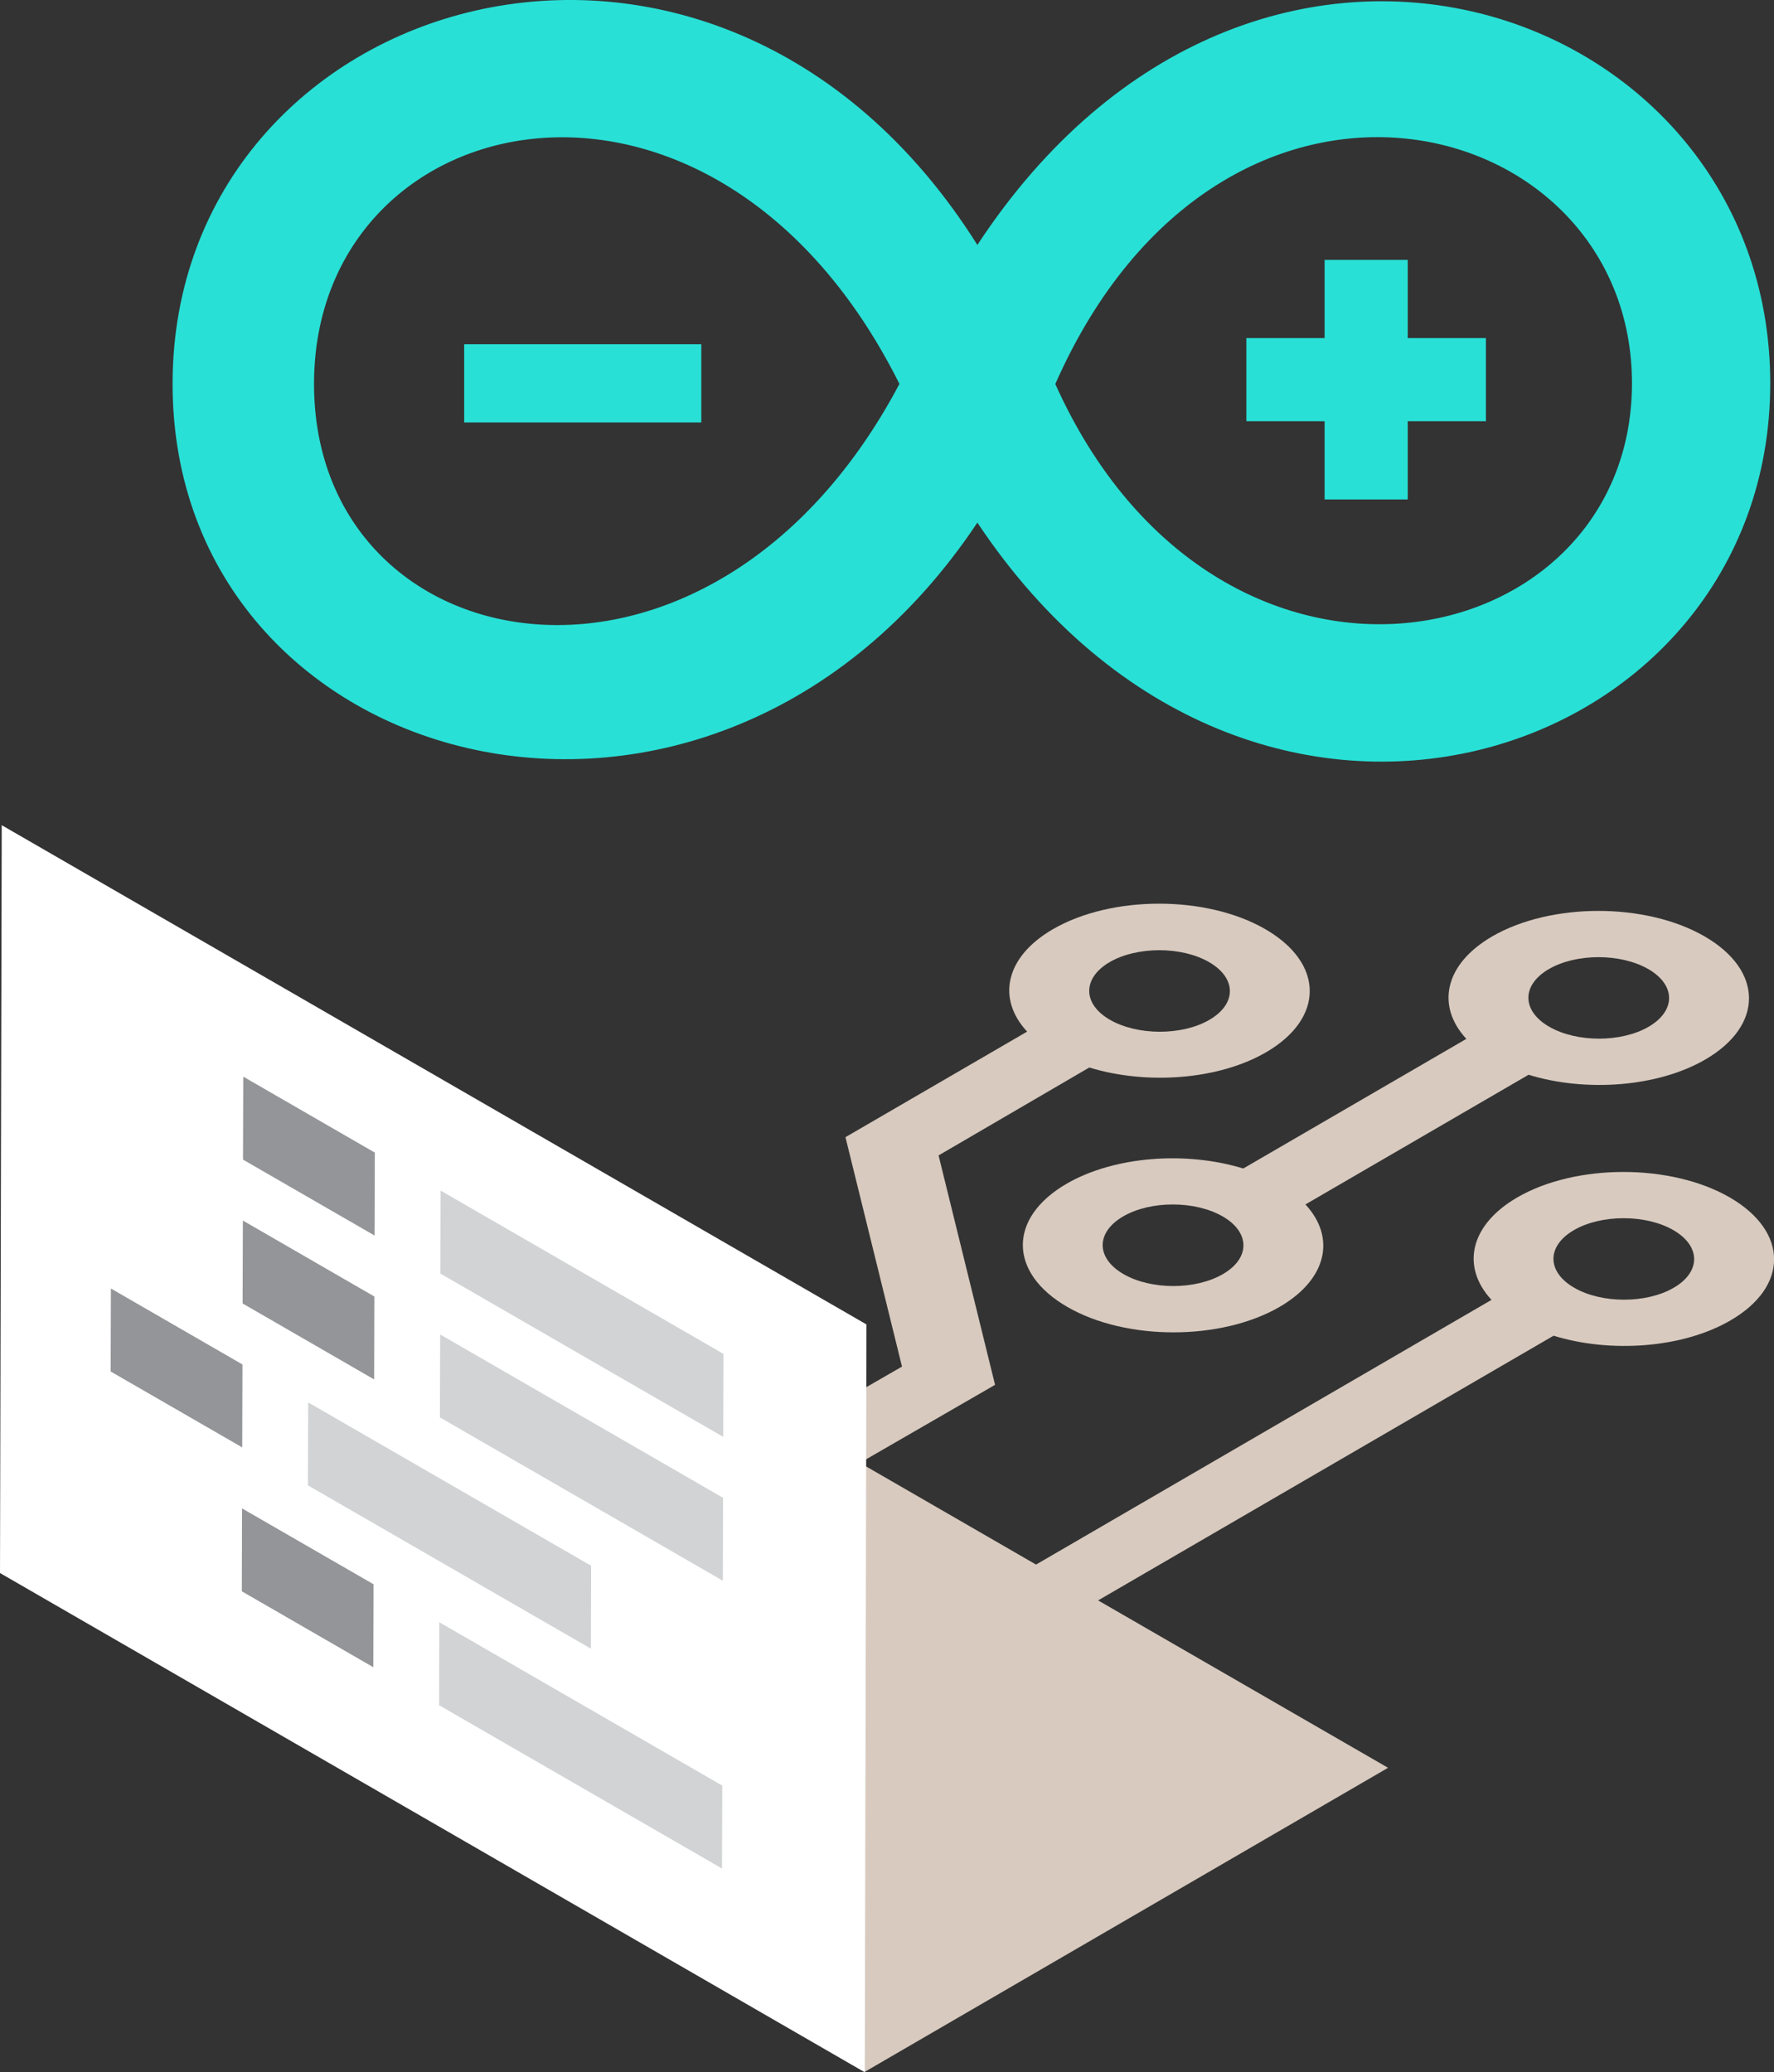 <svg xmlns="http://www.w3.org/2000/svg" viewBox="0 0 358.95 419.31">
  <rect x="0" y="0" width="358.95" height="419.31" fill="#333333" stroke="none"/>
  <defs>
    <style>
      .cls-1, .cls-2 {
        fill: #28e0d6;
      }

      .cls-1 {
        fill-rule: evenodd;
      }

      .cls-3 {
        fill: #d8cabf;
      }

      .cls-4 {
        fill: #fff;
      }

      .cls-5 {
        isolation: isolate;
      }

      .cls-6 {
        fill: #939598;
      }

      .cls-7 {
        fill: #d1d3d4;
      }
    </style>
  </defs>
  <title>Asset 1</title>
  <g id="Layer_2" data-name="Layer 2">
    <g id="elements">
      <g>
        <g>
          <path class="cls-1" d="M34.92,77.68c0,79.28,109,108.8,162.84,28.07,55.8,83.7,160.43,48.61,160.43-28.19s-104.13-113.73-160.43-28C144.41-35.18,34.92-1.59,34.92,77.68Zm28.62,0c0-57.2,80.84-75.26,118.45,0-38.35,72.47-118.45,57.21-118.45,0Zm150,0c33.88-76.74,116.92-55.6,116.67.13S246.41,150.89,213.52,77.68Z"/>
          <rect class="cls-2" x="93.92" y="69.65" width="47.98" height="15.83"/>
          <polygon class="cls-1" points="268.02 85.23 252.19 85.23 252.19 68.41 268.02 68.41 268.02 52.59 284.84 52.59 284.84 68.41 300.66 68.41 300.66 85.23 284.84 85.23 284.84 101.06 268.02 101.06 268.02 85.23"/>
        </g>
        <g>
          <path class="cls-3" d="M350,242.29c-11.91-6.87-31.16-6.87-43,0-9.65,5.61-11.38,14.07-5.21,20.73l-92.16,53.56L174,296l27.34-15.79-11.43-46.42L220.41,216c11.51,3.55,26.12,2.53,35.77-3.08,11.83-6.88,11.77-18-.14-24.9s-31.15-6.88-43,0c-9.66,5.61-11.39,14.07-5.21,20.72l-36.76,21.36,11.44,46.42-21.12,12.18-55.53-32.06L0,318.21l175,101L280.86,357.7l-58.67-33.87,92.16-53.56c11.51,3.56,26.11,2.53,35.77-3.08C362,260.31,361.88,249.17,350,242.29ZM224.52,194.68c5.55-3.22,14.56-3.22,20.13,0s5.61,8.44.07,11.67-14.55,3.21-20.13,0S219,197.9,224.52,194.68Zm114.14,65.89c-5.54,3.22-14.55,3.22-20.13,0s-5.61-8.44-.07-11.66,14.56-3.22,20.13,0S344.2,257.35,338.66,260.57Z"/>
          <path class="cls-3" d="M251.56,236.44c-11.51-3.55-26.11-2.52-35.76,3.09-11.84,6.88-11.78,18,.13,24.9s31.15,6.87,43,0c9.65-5.61,11.38-14.07,5.21-20.72l45.15-26.24c11.52,3.55,26.11,2.52,35.77-3.09,11.83-6.88,11.77-18-.14-24.9s-31.15-6.87-43,0c-9.66,5.62-11.38,14.07-5.22,20.73Zm-4.11,21.36c-5.54,3.23-14.55,3.23-20.13,0s-5.61-8.44-.06-11.67,14.55-3.21,20.13,0S253,254.59,247.45,257.8Zm65.94-61.71c5.54-3.22,14.55-3.22,20.13,0s5.6,8.44.07,11.66-14.55,3.22-20.13,0S307.85,199.31,313.39,196.09Z"/>
        </g>
        <polygon class="cls-4" points="0.35 166.97 0 318.29 174.98 419.31 175.32 267.99 0.35 166.97"/>
        <g>
          <g class="cls-5">
            <polygon class="cls-6" points="75.84 233.22 75.79 250 49.17 234.64 49.22 217.85 75.84 233.22"/>
          </g>
          <polygon class="cls-7" points="146.14 361.3 146.09 378.08 88.85 345.04 88.89 328.25 146.14 361.3"/>
          <polygon class="cls-7" points="119.61 316.82 119.56 333.6 62.31 300.55 62.36 283.77 119.61 316.82"/>
          <polygon class="cls-7" points="146.3 303.07 146.26 319.85 89.01 286.8 89.06 270.02 146.3 303.07"/>
          <polygon class="cls-7" points="146.39 273.95 146.34 290.74 89.09 257.69 89.14 240.9 146.39 273.95"/>
          <polygon class="cls-6" points="75.75 262.34 75.71 279.12 49.09 263.75 49.14 246.97 75.75 262.34"/>
          <polygon class="cls-6" points="49.06 276.09 49.01 292.87 22.39 277.51 22.44 260.72 49.06 276.09"/>
          <polygon class="cls-6" points="75.59 320.57 75.54 337.35 48.93 321.99 48.97 305.21 75.59 320.57"/>
        </g>
      </g>
    </g>
  </g>
</svg>
